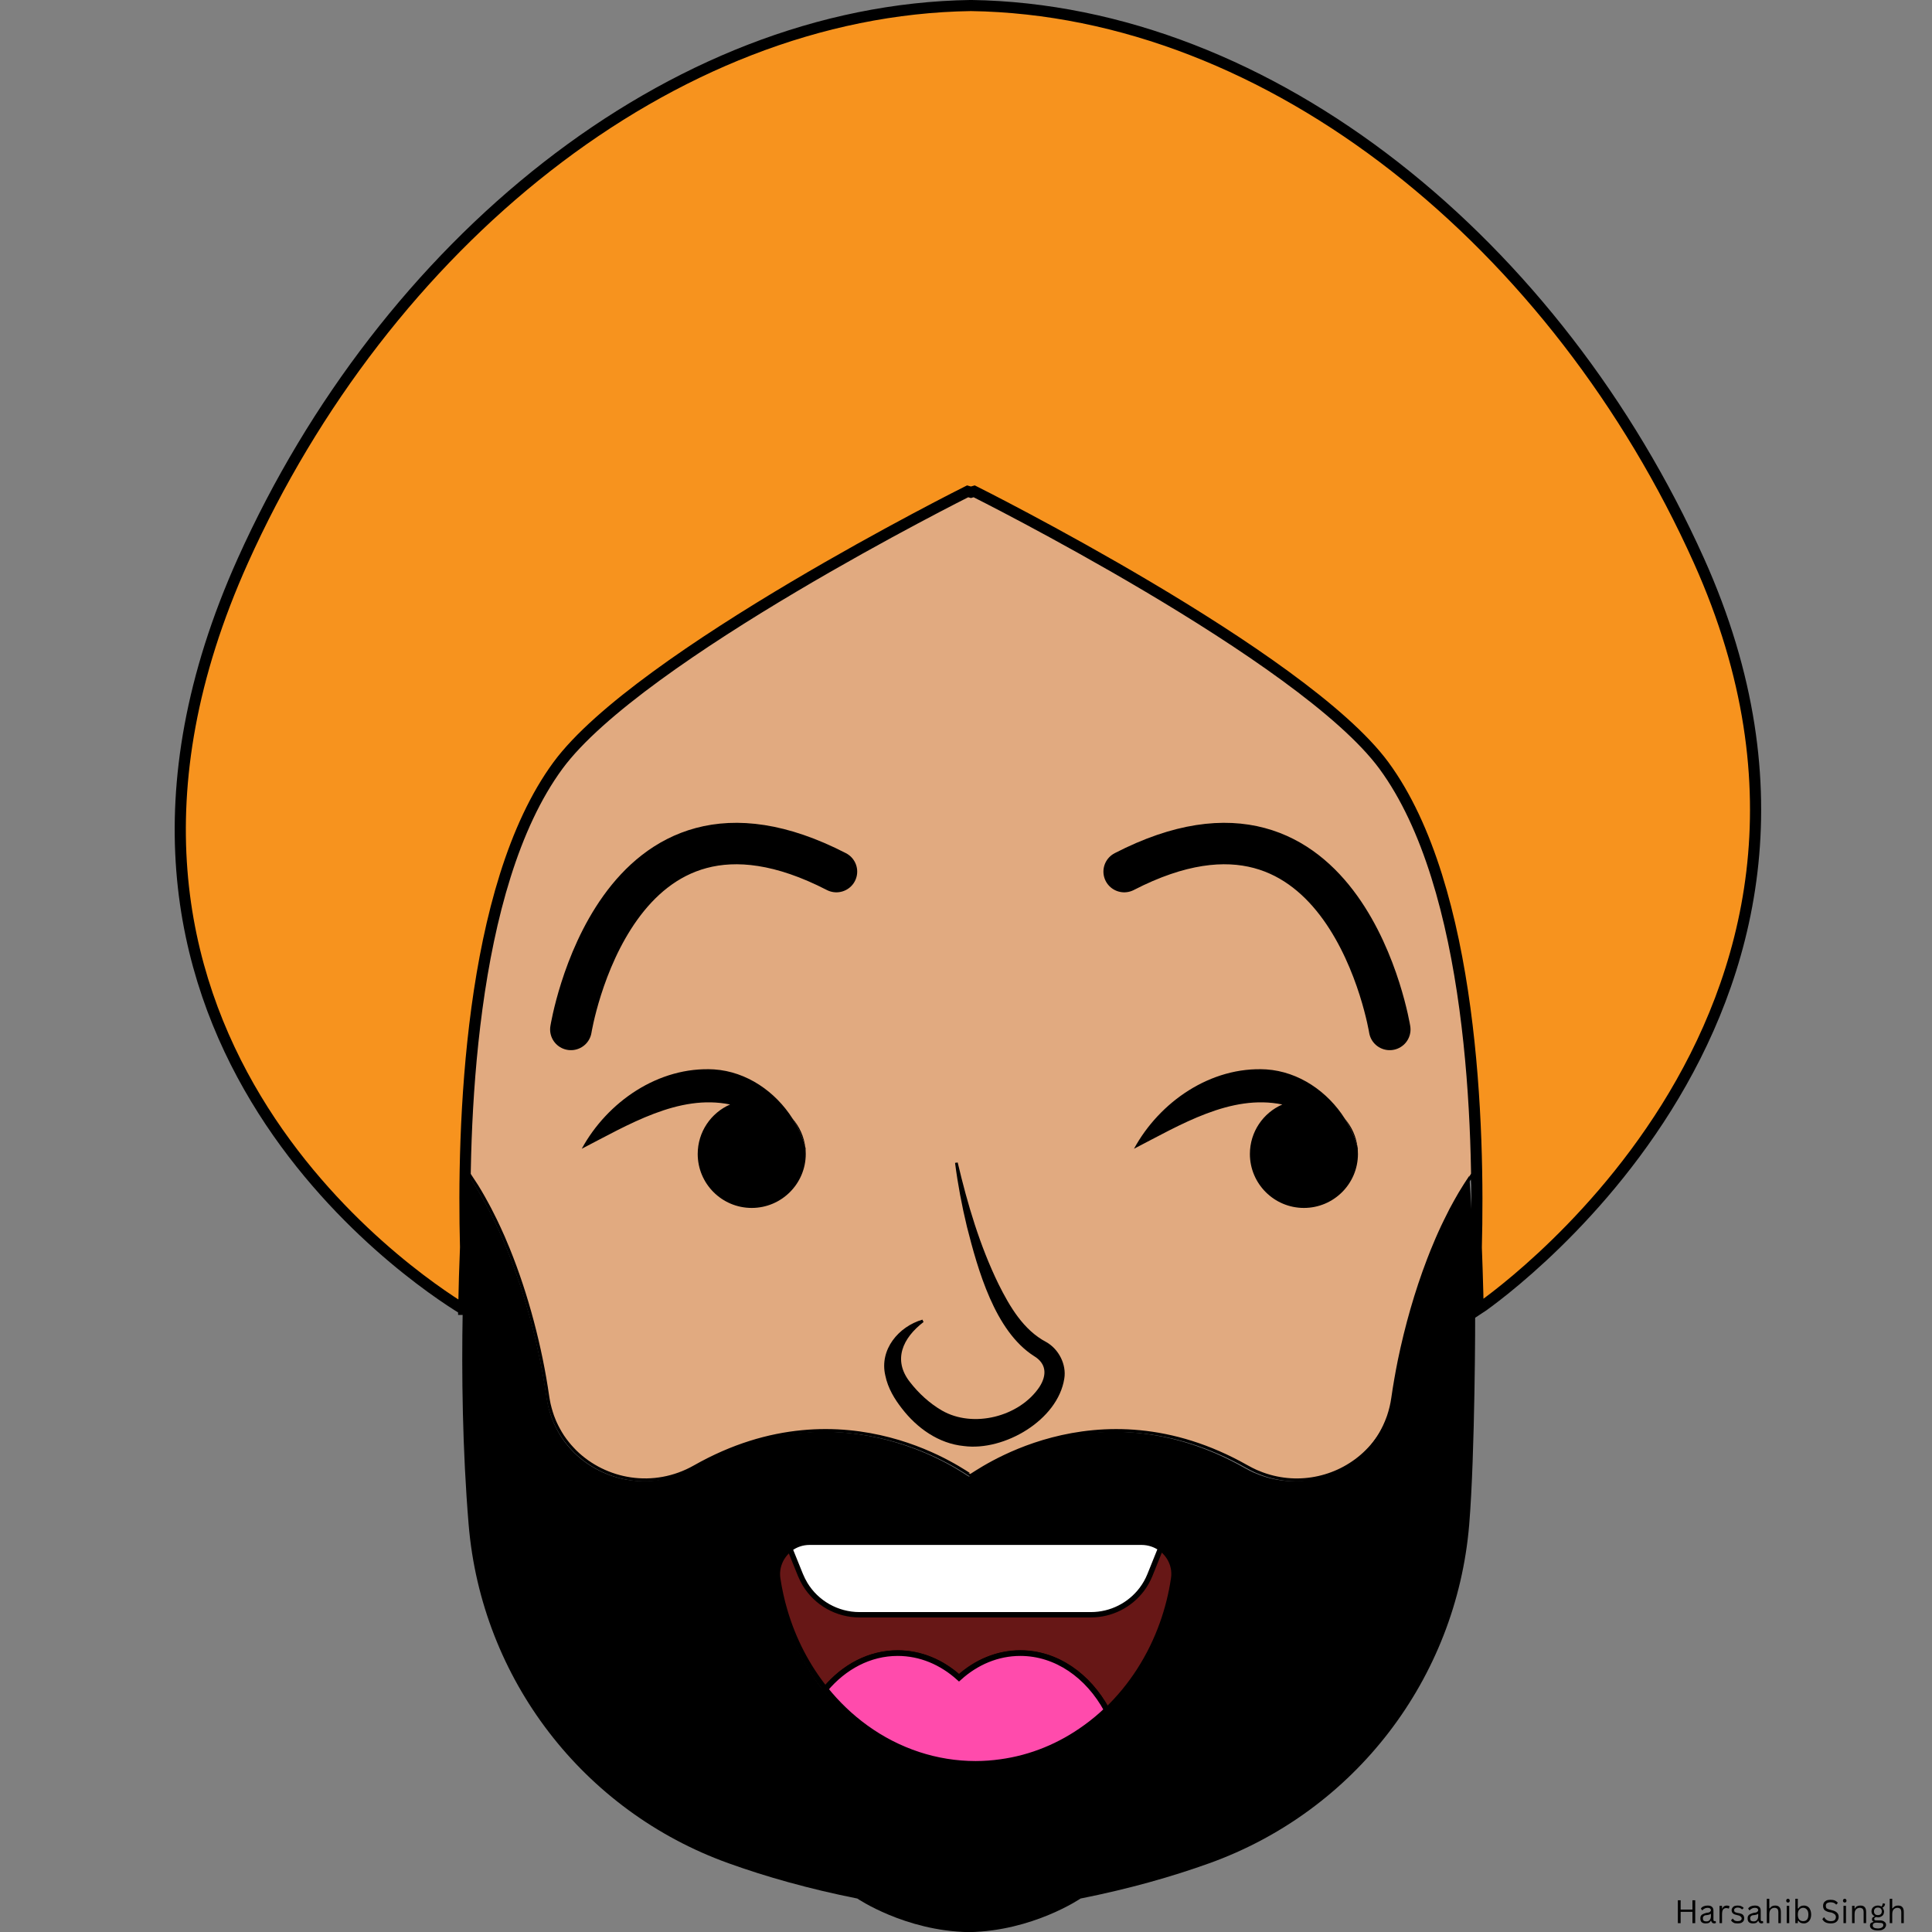 <svg xmlns="http://www.w3.org/2000/svg" xmlns:xlink="http://www.w3.org/1999/xlink" width="160" zoomAndPan="magnify" viewBox="0 0 120 120" height="160" preserveAspectRatio="xMidYMid meet" version="1.0"><rect x="0" y="0" width="120" height="120" fill="#808080" stroke="none"/><defs><g/><clipPath id="bf7341e273"><path d="M 1.574 0 L 118.574 0 L 118.574 92 L 1.574 92 Z M 1.574 0 " clip-rule="nonzero"/></clipPath></defs><path stroke-linecap="round" transform="matrix(0.244, 0, 0, 0.243, -0.88, -0.632)" fill-opacity="1" fill="#e1aa80" fill-rule="nonzero" stroke-linejoin="round" d="M 121.638 337.283 L 121.638 337.572 C 121.638 337.556 121.638 337.54 121.638 337.524 C 121.606 337.428 121.606 337.347 121.574 337.251 C 121.606 337.267 121.622 337.267 121.638 337.283 Z M 121.638 337.283 " stroke="#000000" stroke-width="0.763" stroke-opacity="1" stroke-miterlimit="10"/><path stroke-linecap="round" transform="matrix(0.244, 0, 0, 0.243, -0.88, -0.632)" fill-opacity="1" fill="#e1aa80" fill-rule="nonzero" stroke-linejoin="round" d="M 379.389 321.447 C 379.373 320.804 379.341 320.178 379.309 319.584 C 379.293 318.973 379.261 318.363 379.229 317.801 C 379.213 317.416 379.197 317.03 379.181 316.661 C 379.164 316.275 379.132 315.922 379.132 315.552 C 379.1 315.022 379.084 314.492 379.052 313.995 C 379.036 313.738 379.02 313.497 379.004 313.24 C 378.988 312.742 378.956 312.26 378.924 311.794 C 378.908 311.328 378.876 310.895 378.844 310.461 C 378.828 310.252 378.828 310.027 378.812 309.835 C 378.78 309.305 378.747 308.823 378.715 308.357 C 378.699 308.036 378.683 307.747 378.667 307.458 C 378.635 307.024 378.603 306.622 378.587 306.253 C 378.587 306.092 378.571 305.948 378.555 305.787 C 378.523 305.321 378.507 304.904 378.475 304.551 C 378.459 304.374 378.443 304.213 378.427 304.053 C 378.411 303.908 378.411 303.764 378.395 303.651 C 378.378 303.49 378.378 303.362 378.362 303.25 C 378.362 303.201 378.362 303.137 378.362 303.105 C 378.346 303.073 378.346 303.057 378.346 303.025 C 378.346 303.009 378.33 302.977 378.346 302.977 C 378.346 302.944 378.346 302.912 378.346 302.912 C 378.346 302.912 378.346 302.928 378.33 302.928 C 377.416 304.277 376.518 305.707 375.636 307.168 C 374.85 308.518 374.08 309.899 373.326 311.312 C 372.829 312.276 372.347 313.24 371.866 314.235 C 371.626 314.733 371.385 315.231 371.144 315.729 C 370.679 316.741 370.214 317.753 369.765 318.797 C 369.332 319.825 368.883 320.885 368.45 321.945 C 368.161 322.684 367.872 323.422 367.583 324.161 C 364.456 332.336 361.937 341.186 360.125 349.988 C 359.804 351.594 359.499 353.184 359.226 354.774 C 358.954 356.364 358.697 357.954 358.473 359.528 C 358.248 361.15 357.863 362.692 357.366 364.186 C 357.286 364.395 357.205 364.603 357.125 364.812 C 357.045 365.053 356.949 365.278 356.852 365.519 C 356.548 366.258 356.227 366.964 355.858 367.655 C 355.537 368.281 355.168 368.876 354.799 369.47 C 354.543 369.887 354.254 370.273 353.965 370.674 C 353.211 371.718 352.361 372.698 351.447 373.598 C 344.742 380.247 334.428 382.817 324.932 379.299 C 324.403 379.107 323.906 378.898 323.376 378.673 C 322.606 378.32 321.836 377.934 321.067 377.5 C 282.313 355.416 251.083 379.878 250.746 379.685 C 250.425 379.861 219.179 355.416 180.425 377.5 C 169.999 383.443 157.696 381.146 150.045 373.598 C 149.82 373.373 149.596 373.148 149.387 372.907 C 148.938 372.441 148.521 371.943 148.12 371.445 C 147.671 370.883 147.238 370.305 146.837 369.695 C 146.436 369.084 146.067 368.442 145.714 367.783 C 145.474 367.35 145.265 366.916 145.056 366.466 C 144.912 366.161 144.768 365.856 144.655 365.535 C 144.383 364.925 144.174 364.282 143.966 363.624 C 143.853 363.302 143.757 362.965 143.677 362.644 C 143.469 361.889 143.292 361.134 143.164 360.331 C 143.116 360.074 143.084 359.817 143.035 359.544 C 142.137 353.232 140.806 346.743 139.122 340.383 C 137.437 334.007 135.384 327.743 133.01 321.864 C 132.593 320.853 132.176 319.825 131.743 318.829 C 131.085 317.335 130.412 315.858 129.722 314.428 C 129.497 313.946 129.257 313.464 129.016 313.015 C 128.551 312.067 128.07 311.136 127.573 310.236 C 127.3 309.722 127.027 309.224 126.738 308.71 C 126.177 307.699 125.584 306.703 125.006 305.755 C 124.397 304.808 123.803 303.876 123.194 302.977 C 123.194 302.993 123.178 303.041 123.178 303.105 C 123.178 303.137 123.178 303.153 123.162 303.185 C 123.145 303.346 123.129 303.587 123.113 303.892 C 123.097 304.069 123.081 304.277 123.065 304.518 C 123.065 304.551 123.065 304.583 123.049 304.615 C 123.033 304.775 123.033 304.936 123.017 305.113 C 123.001 305.305 122.985 305.482 122.969 305.691 C 122.953 305.868 122.953 306.044 122.937 306.237 C 122.921 306.398 122.905 306.574 122.889 306.767 C 122.873 307.024 122.857 307.297 122.841 307.586 C 122.825 307.827 122.809 308.068 122.793 308.325 C 122.76 308.823 122.712 309.369 122.696 309.947 C 122.664 310.429 122.632 310.943 122.6 311.473 C 122.584 311.682 122.584 311.874 122.568 312.067 C 122.536 312.677 122.504 313.288 122.456 313.946 C 122.408 315.055 122.343 316.243 122.279 317.512 C 122.231 318.443 122.183 319.439 122.135 320.467 C 122.135 320.804 122.119 321.158 122.103 321.495 L 122.103 321.383 C 121.317 291.573 122.76 229.48 145.65 198.274 C 166.278 170.166 249.896 128.247 249.896 128.247 C 249.896 128.247 250.185 128.327 250.746 128.488 C 251.291 128.311 251.58 128.247 251.58 128.247 C 251.58 128.247 335.214 170.166 355.826 198.274 C 378.763 229.464 380.175 291.686 379.389 321.447 Z M 379.389 321.447 " stroke="#000000" stroke-width="0.763" stroke-opacity="1" stroke-miterlimit="10"/><path fill="#000000" d="M 29.117 73.039 C 29.117 73.039 29.113 73.051 29.113 73.074 C 29.117 73.059 29.117 73.047 29.117 73.039 Z M 29.109 73.094 C 29.105 73.133 29.102 73.188 29.098 73.266 C 29.102 73.188 29.109 73.133 29.109 73.094 Z M 28.859 77.516 C 28.855 77.527 28.855 77.535 28.855 77.543 C 28.809 78.668 28.77 79.969 28.742 81.395 L 28.742 81.453 C 28.742 81.457 28.746 81.461 28.746 81.465 L 28.746 81.395 C 28.773 79.969 28.812 78.668 28.859 77.543 C 28.863 77.457 28.867 77.375 28.871 77.293 C 28.863 77.367 28.863 77.441 28.859 77.516 Z M 66.941 107.398 L 53.66 107.398 C 54.664 108.129 55.77 108.699 56.945 109.086 C 58.066 109.453 59.25 109.652 60.48 109.652 C 61.004 109.652 61.52 109.617 62.023 109.543 C 63.949 109.277 65.742 108.531 67.293 107.402 C 67.176 107.398 67.059 107.398 66.941 107.398 Z M 71.949 96.254 C 71.621 96.02 71.215 95.879 70.781 95.879 L 50.184 95.879 C 49.723 95.879 49.305 96.031 48.969 96.289 C 48.418 96.711 48.102 97.402 48.207 98.137 C 48.309 98.812 48.453 99.473 48.641 100.113 C 48.957 99.516 49.391 98.969 49.91 98.484 C 51.418 97.066 53.676 96.176 55.961 96.176 L 64.414 96.176 C 66.867 96.176 69.285 97.207 70.781 98.805 C 71.371 99.426 71.816 100.141 72.07 100.906 C 72.383 100.023 72.617 99.098 72.758 98.137 C 72.871 97.379 72.527 96.668 71.949 96.254 Z M 86.824 84.484 C 87.262 82.348 87.879 80.191 88.637 78.203 C 87.875 80.195 87.262 82.348 86.824 84.484 Z M 86.824 84.484 C 86.742 84.875 86.672 85.262 86.605 85.648 C 86.672 85.262 86.742 84.875 86.824 84.484 Z M 86.148 87.934 C 86.27 87.574 86.363 87.199 86.418 86.805 C 86.477 86.422 86.535 86.035 86.602 85.648 C 86.535 86.035 86.473 86.422 86.418 86.805 C 86.363 87.199 86.27 87.574 86.148 87.934 Z M 86.148 87.934 " fill-opacity="1" fill-rule="nonzero"/><path fill="#000000" d="M 91.625 81.398 C 91.621 81.039 91.613 80.691 91.605 80.352 C 91.594 79.844 91.578 79.352 91.562 78.883 C 91.547 78.414 91.527 77.969 91.512 77.547 C 91.504 77.391 91.5 77.238 91.492 77.094 C 91.484 76.945 91.477 76.797 91.473 76.66 C 91.469 76.566 91.465 76.473 91.461 76.383 C 91.457 76.289 91.449 76.203 91.449 76.113 C 91.441 75.984 91.438 75.855 91.43 75.734 C 91.426 75.672 91.422 75.613 91.418 75.551 C 91.414 75.43 91.406 75.312 91.398 75.199 C 91.395 75.086 91.387 74.98 91.379 74.875 C 91.375 74.824 91.375 74.77 91.371 74.723 C 91.363 74.594 91.355 74.477 91.348 74.363 C 91.344 74.285 91.34 74.215 91.336 74.145 C 91.328 74.039 91.32 73.941 91.316 73.852 C 91.316 73.812 91.312 73.777 91.309 73.738 C 91.301 73.625 91.293 73.523 91.289 73.438 C 91.281 73.395 91.281 73.355 91.277 73.316 C 91.273 73.281 91.273 73.246 91.27 73.219 C 91.266 73.18 91.266 73.148 91.262 73.121 C 91.262 73.109 91.262 73.094 91.262 73.086 C 91.258 73.078 91.258 73.074 91.258 73.066 C 91.258 73.062 91.254 73.055 91.258 73.055 C 91.254 73.047 91.254 73.047 91.254 73.043 C 91.031 73.371 90.812 73.719 90.598 74.074 C 90.406 74.402 90.219 74.738 90.035 75.082 C 89.914 75.316 89.797 75.551 89.68 75.793 C 89.621 75.914 89.562 76.035 89.504 76.156 C 89.391 76.402 89.277 76.648 89.168 76.902 C 89.062 77.152 88.953 77.41 88.848 77.668 C 88.777 77.848 88.707 78.027 88.637 78.207 C 87.875 80.195 87.262 82.348 86.82 84.488 C 86.742 84.879 86.668 85.266 86.602 85.652 C 86.535 86.039 86.473 86.426 86.418 86.809 C 86.363 87.203 86.27 87.578 86.148 87.941 C 86.129 87.992 86.109 88.043 86.09 88.094 C 86.07 88.152 86.047 88.207 86.023 88.266 C 85.949 88.445 85.871 88.617 85.781 88.785 C 85.703 88.938 85.617 89.082 85.523 89.227 C 85.461 89.328 85.391 89.422 85.32 89.52 C 85.137 89.773 84.93 90.012 84.707 90.23 C 83.074 91.848 80.559 92.473 78.25 91.617 C 78.121 91.57 78 91.52 77.871 91.465 C 77.684 91.379 77.496 91.285 77.309 91.18 C 67.871 85.809 60.266 91.758 60.184 91.711 C 60.105 91.754 52.496 85.809 43.059 91.18 C 40.52 92.625 37.523 92.066 35.66 90.23 C 35.605 90.176 35.551 90.121 35.5 90.062 C 35.391 89.949 35.289 89.828 35.191 89.707 C 35.082 89.57 34.977 89.43 34.879 89.281 C 34.781 89.133 34.691 88.977 34.605 88.816 C 34.547 88.711 34.496 88.605 34.445 88.496 C 34.41 88.422 34.375 88.348 34.348 88.27 C 34.281 88.121 34.227 87.965 34.18 87.805 C 34.152 87.727 34.129 87.645 34.109 87.566 C 34.059 87.383 34.016 87.199 33.984 87.004 C 33.973 86.941 33.961 86.879 33.953 86.812 C 33.73 85.277 33.41 83.699 33 82.152 C 32.59 80.602 32.09 79.078 31.512 77.648 C 31.41 77.402 31.309 77.152 31.203 76.91 C 31.043 76.547 30.879 76.188 30.711 75.84 C 30.656 75.723 30.598 75.605 30.539 75.496 C 30.426 75.266 30.309 75.039 30.188 74.82 C 30.121 74.695 30.055 74.574 29.984 74.449 C 29.848 74.203 29.703 73.961 29.562 73.73 C 29.414 73.5 29.27 73.273 29.121 73.055 C 29.121 73.059 29.117 73.07 29.117 73.086 C 29.117 73.094 29.117 73.098 29.113 73.105 C 29.109 73.145 29.105 73.203 29.102 73.277 C 29.098 73.32 29.094 73.371 29.09 73.43 C 29.09 73.438 29.09 73.445 29.086 73.453 C 29.082 73.492 29.082 73.531 29.078 73.574 C 29.074 73.621 29.07 73.664 29.066 73.715 C 29.062 73.758 29.062 73.801 29.059 73.848 C 29.055 73.887 29.051 73.93 29.047 73.977 C 29.043 74.039 29.039 74.105 29.035 74.176 C 29.031 74.234 29.027 74.293 29.023 74.355 C 29.016 74.477 29.004 74.609 29 74.75 C 28.992 74.867 28.984 74.992 28.977 75.121 C 28.973 75.172 28.973 75.219 28.969 75.266 C 28.961 75.414 28.953 75.562 28.941 75.723 C 28.93 75.992 28.914 76.281 28.898 76.59 C 28.887 76.816 28.875 77.059 28.863 77.309 C 28.863 77.391 28.859 77.477 28.855 77.559 C 28.805 78.684 28.766 79.988 28.742 81.41 L 28.742 81.48 C 28.742 81.477 28.738 81.473 28.738 81.469 L 28.738 81.48 C 28.668 85.309 28.719 90.023 29.109 94.707 C 29.91 104.266 36.211 112.488 45.25 115.73 C 47.574 116.566 50.234 117.32 53.25 117.922 C 53.25 117.922 56.207 119.938 60.184 120.008 C 64.156 119.938 67.113 117.922 67.113 117.922 C 70.129 117.32 72.789 116.566 75.113 115.73 C 84.152 112.484 90.453 104.266 91.254 94.707 C 91.621 90.285 91.633 81.645 91.625 81.398 Z M 72.754 98.137 C 72.613 99.098 72.379 100.023 72.066 100.906 C 71.324 103.004 70.129 104.852 68.617 106.301 C 68.199 106.699 67.754 107.07 67.293 107.402 C 65.742 108.531 63.953 109.281 62.023 109.543 C 61.52 109.613 61.004 109.652 60.48 109.652 C 59.25 109.652 58.066 109.453 56.945 109.086 C 55.77 108.699 54.664 108.129 53.66 107.398 C 52.734 106.727 51.895 105.922 51.164 105.008 C 50.043 103.602 49.172 101.941 48.641 100.113 C 48.453 99.477 48.309 98.816 48.207 98.141 C 48.102 97.402 48.418 96.711 48.969 96.293 C 49.305 96.035 49.723 95.879 50.184 95.879 L 70.781 95.879 C 71.215 95.879 71.621 96.023 71.949 96.254 C 72.527 96.668 72.871 97.379 72.754 98.137 Z M 72.754 98.137 " fill-opacity="1" fill-rule="nonzero"/><path fill="#e1aa80" d="M 72.066 100.906 C 71.324 103.004 70.129 104.852 68.617 106.301 C 68.199 106.699 67.754 107.07 67.293 107.402 C 67.18 107.398 67.059 107.398 66.941 107.398 L 53.66 107.398 C 52.734 106.727 51.895 105.922 51.164 105.008 C 50.043 103.602 49.172 101.941 48.641 100.113 C 48.957 99.52 49.391 98.973 49.91 98.484 C 51.418 97.07 53.676 96.18 55.961 96.18 L 64.414 96.18 C 66.867 96.18 69.285 97.207 70.781 98.809 C 71.367 99.426 71.812 100.141 72.066 100.906 Z M 72.066 100.906 " fill-opacity="1" fill-rule="nonzero"/><path fill="#f7931e" d="M 91.629 81.398 C 91.621 81.039 91.613 80.691 91.605 80.352 C 91.594 79.844 91.578 79.352 91.562 78.883 C 91.547 78.414 91.527 77.969 91.516 77.547 C 91.703 70.309 91.359 55.176 85.781 47.578 C 80.754 40.742 60.391 30.543 60.391 30.543 C 60.391 30.543 60.32 30.562 60.188 30.602 C 60.055 30.562 59.984 30.543 59.984 30.543 C 59.984 30.543 39.617 40.742 34.594 47.578 C 29.02 55.168 28.668 70.27 28.859 77.52 L 28.859 77.547 C 28.812 78.672 28.773 79.977 28.746 81.398 L 28.742 81.398 L 28.742 81.395 C 28.738 81.395 28.734 81.395 28.73 81.391 C 25.68 79.523 2.039 63.883 15.055 34.852 C 23.832 15.273 41.508 0.621 60.188 0.344 C 78.867 0.625 96.543 15.273 105.316 34.852 C 118.156 63.488 91.672 81.371 91.629 81.398 Z M 91.629 81.398 " fill-opacity="1" fill-rule="nonzero"/><g clip-path="url(#bf7341e273)"><path stroke-linecap="butt" transform="matrix(0.244, 0, 0, 0.243, -0.88, -0.632)" fill="none" stroke-linejoin="miter" d="M 379.87 337.283 C 379.838 335.806 379.806 334.376 379.774 332.979 C 379.726 330.891 379.662 328.867 379.598 326.94 C 379.533 325.012 379.453 323.182 379.405 321.447 C 380.175 291.686 378.763 229.464 355.858 198.225 C 335.214 170.118 251.596 128.183 251.596 128.183 C 251.596 128.183 251.307 128.263 250.762 128.423 C 250.217 128.263 249.928 128.183 249.928 128.183 C 249.928 128.183 166.294 170.118 145.666 198.225 C 122.777 229.432 121.333 291.525 122.119 321.334 L 122.119 321.447 C 121.926 326.073 121.766 331.437 121.654 337.283 L 121.638 337.283 L 121.638 337.267 C 121.622 337.267 121.606 337.267 121.59 337.251 C 109.062 329.574 11.986 265.265 65.433 145.898 C 101.475 65.399 174.057 5.154 250.762 4.013 C 327.467 5.17 400.049 65.399 436.075 145.898 C 488.8 263.643 380.047 337.171 379.87 337.283 Z M 379.87 337.283 " stroke="#000000" stroke-width="2.839" stroke-opacity="1" stroke-miterlimit="10"/></g><path fill="#000000" d="M 59.484 72.203 C 60.09 74.781 60.859 77.379 62.02 79.758 C 62.719 81.16 63.57 82.613 64.98 83.355 C 65.762 83.793 66.25 84.75 66.105 85.629 C 65.699 88.215 62.363 90.148 59.867 89.816 C 58.301 89.664 56.957 88.703 56.016 87.48 C 55.566 86.902 55.152 86.234 54.988 85.434 C 54.609 83.816 55.824 82.391 57.293 81.965 C 57.293 81.965 57.363 82.113 57.363 82.113 C 56.062 83.109 55.438 84.477 56.523 85.848 C 57.062 86.543 57.742 87.168 58.504 87.609 C 60.441 88.727 63.32 88 64.562 86.145 C 65.039 85.402 64.996 84.691 64.223 84.227 C 61.785 82.672 60.734 78.848 60.059 76.199 C 59.742 74.887 59.492 73.562 59.32 72.227 Z M 59.484 72.203 " fill-opacity="1" fill-rule="nonzero"/><path stroke-linecap="butt" transform="matrix(0.244, 0, 0, 0.243, -0.88, -0.632)" fill-opacity="1" fill="#671716" fill-rule="nonzero" stroke-linejoin="miter" d="M 302.364 406.105 C 301.786 410.057 300.824 413.863 299.54 417.493 C 296.493 426.118 291.585 433.715 285.377 439.673 C 280.613 430.904 272.545 425.138 263.354 425.138 C 257.531 425.138 252.125 427.467 247.746 431.434 C 243.367 427.467 237.978 425.138 232.123 425.138 C 224.985 425.138 218.473 428.639 213.725 434.357 C 209.105 428.575 205.544 421.749 203.363 414.232 C 202.593 411.614 202 408.9 201.582 406.122 C 201.133 403.086 202.449 400.243 204.694 398.525 C 206.074 397.465 207.806 396.822 209.683 396.822 L 294.263 396.822 C 296.06 396.822 297.728 397.416 299.075 398.364 C 301.433 400.066 302.845 402.99 302.364 406.105 Z M 302.364 406.105 " stroke="#000000" stroke-width="1.373" stroke-opacity="1" stroke-miterlimit="10"/><path stroke-linecap="butt" transform="matrix(0.244, 0, 0, 0.243, -0.88, -0.632)" fill-opacity="1" fill="#ffffff" fill-rule="nonzero" stroke-linejoin="miter" d="M 299.059 398.364 L 296.316 405.206 C 295.787 406.523 295.097 407.744 294.263 408.852 C 291.248 412.867 286.484 415.341 281.287 415.341 L 222.403 415.341 C 216.676 415.341 211.447 412.337 208.544 407.535 C 208.111 406.796 207.71 406.009 207.373 405.19 L 204.678 398.492 C 206.058 397.448 207.774 396.806 209.667 396.806 L 294.247 396.806 C 296.044 396.822 297.712 397.4 299.059 398.364 Z M 299.059 398.364 " stroke="#000000" stroke-width="1.373" stroke-opacity="1" stroke-miterlimit="10"/><path stroke-linecap="butt" transform="matrix(0.244, 0, 0, 0.243, -0.88, -0.632)" fill-opacity="1" fill="#ff4bac" fill-rule="nonzero" stroke-linejoin="miter" d="M 285.361 439.673 C 283.645 441.312 281.832 442.837 279.923 444.203 C 273.555 448.844 266.209 451.928 258.285 453.004 C 256.216 453.293 254.114 453.454 251.965 453.454 C 246.912 453.454 242.036 452.635 237.433 451.125 C 232.604 449.535 228.065 447.19 223.943 444.187 C 220.141 441.424 216.692 438.115 213.693 434.357 C 218.457 428.655 224.953 425.138 232.107 425.138 C 237.946 425.138 243.351 427.467 247.73 431.434 C 252.093 427.467 257.499 425.138 263.338 425.138 C 272.529 425.138 280.613 430.904 285.361 439.673 Z M 285.361 439.673 " stroke="#000000" stroke-width="1.449" stroke-opacity="1" stroke-miterlimit="10"/><path stroke-linecap="round" transform="matrix(0.244, 0, 0, 0.243, -0.88, -0.632)" fill="none" stroke-linejoin="round" d="M 148.938 265.731 C 148.938 265.731 160.022 196.153 216.516 225.385 " stroke="#000000" stroke-width="10.595" stroke-opacity="1" stroke-miterlimit="10"/><path fill="#000000" d="M 50.047 71.355 C 50.039 71.352 50.035 71.348 50.031 71.344 C 50.027 71.316 50.023 71.293 50.02 71.27 C 50.031 71.297 50.039 71.328 50.047 71.355 Z M 50.047 71.355 " fill-opacity="1" fill-rule="nonzero"/><path fill="#000000" d="M 50.047 71.676 C 50.047 73.523 48.543 75.027 46.691 75.027 C 44.836 75.027 43.336 73.523 43.336 71.676 C 43.336 70.301 44.164 69.117 45.348 68.602 C 42.156 67.941 39.023 69.863 36.133 71.352 C 37.715 68.449 40.898 66.223 44.352 66.422 C 46.387 66.559 48.168 67.809 49.227 69.477 C 49.582 70.031 49.855 70.637 50.023 71.266 C 50.027 71.289 50.031 71.312 50.035 71.34 C 50.039 71.449 50.047 71.562 50.047 71.676 Z M 50.047 71.676 " fill-opacity="1" fill-rule="nonzero"/><path fill="#000000" d="M 50.02 71.27 C 49.848 70.641 49.578 70.035 49.223 69.477 C 49.652 69.969 49.938 70.586 50.02 71.27 Z M 50.02 71.27 " fill-opacity="1" fill-rule="nonzero"/><path stroke-linecap="round" transform="matrix(0.244, 0, 0, 0.243, -0.88, -0.632)" fill="none" stroke-linejoin="round" d="M 357.366 265.731 C 357.366 265.731 346.266 196.153 289.788 225.385 " stroke="#000000" stroke-width="10.595" stroke-opacity="1" stroke-miterlimit="10"/><path fill="#000000" d="M 84.344 71.355 C 84.336 71.352 84.336 71.348 84.328 71.344 C 84.324 71.316 84.32 71.293 84.316 71.27 C 84.332 71.297 84.34 71.328 84.344 71.355 Z M 84.344 71.355 " fill-opacity="1" fill-rule="nonzero"/><path fill="#000000" d="M 84.344 71.676 C 84.344 73.523 82.844 75.027 80.988 75.027 C 79.137 75.027 77.633 73.523 77.633 71.676 C 77.633 70.301 78.461 69.117 79.648 68.602 C 76.453 67.941 73.32 69.863 70.434 71.352 C 72.012 68.449 75.199 66.223 78.648 66.422 C 80.684 66.559 82.469 67.809 83.527 69.477 C 83.879 70.031 84.152 70.637 84.324 71.266 C 84.324 71.289 84.332 71.312 84.332 71.34 C 84.34 71.449 84.344 71.562 84.344 71.676 Z M 84.344 71.676 " fill-opacity="1" fill-rule="nonzero"/><path fill="#000000" d="M 84.32 71.27 C 84.148 70.641 83.879 70.035 83.523 69.477 C 83.949 69.969 84.238 70.586 84.32 71.27 Z M 84.32 71.27 " fill-opacity="1" fill-rule="nonzero"/><g fill="#000000" fill-opacity="1"><g transform="translate(103.996, 119.451)"><g><path d="M 1.125 -0.844 L 1.125 -1.422 L 1.297 -1.422 L 1.297 0 L 1.125 0 L 1.125 -0.703 L 0.391 -0.703 L 0.391 0 L 0.219 0 L 0.219 -1.422 L 0.391 -1.422 L 0.391 -0.844 Z M 1.125 -0.844 "/></g></g><g transform="translate(105.503, 119.451)"><g><path d="M 0.438 0.016 C 0.332 0.016 0.25 -0.008 0.188 -0.062 C 0.133 -0.113 0.109 -0.191 0.109 -0.297 C 0.109 -0.359 0.117 -0.41 0.141 -0.453 C 0.172 -0.504 0.211 -0.539 0.266 -0.562 C 0.328 -0.594 0.398 -0.617 0.484 -0.641 C 0.566 -0.648 0.625 -0.66 0.656 -0.672 C 0.695 -0.691 0.723 -0.711 0.734 -0.734 C 0.754 -0.754 0.766 -0.781 0.766 -0.812 C 0.766 -0.852 0.75 -0.883 0.719 -0.906 C 0.688 -0.938 0.633 -0.953 0.562 -0.953 C 0.488 -0.953 0.426 -0.938 0.375 -0.906 C 0.32 -0.883 0.273 -0.848 0.234 -0.797 L 0.219 -0.797 L 0.141 -0.906 C 0.18 -0.969 0.238 -1.016 0.312 -1.047 C 0.383 -1.078 0.469 -1.094 0.562 -1.094 C 0.688 -1.094 0.773 -1.066 0.828 -1.016 C 0.891 -0.961 0.922 -0.883 0.922 -0.781 L 0.922 -0.219 C 0.922 -0.156 0.945 -0.125 1 -0.125 C 1.02 -0.125 1.035 -0.125 1.047 -0.125 L 1.062 -0.125 L 1.078 -0.016 C 1.066 -0.004 1.051 0 1.031 0 C 1.02 0.008 1.004 0.016 0.984 0.016 C 0.922 0.016 0.875 0 0.844 -0.031 C 0.812 -0.062 0.789 -0.098 0.781 -0.141 L 0.766 -0.156 C 0.734 -0.094 0.691 -0.047 0.641 -0.016 C 0.586 0.004 0.52 0.016 0.438 0.016 Z M 0.484 -0.109 C 0.535 -0.109 0.582 -0.117 0.625 -0.141 C 0.676 -0.172 0.711 -0.211 0.734 -0.266 C 0.754 -0.316 0.766 -0.375 0.766 -0.438 L 0.766 -0.578 L 0.75 -0.578 C 0.727 -0.555 0.695 -0.539 0.656 -0.531 C 0.625 -0.52 0.578 -0.508 0.516 -0.5 C 0.453 -0.5 0.398 -0.488 0.359 -0.469 C 0.328 -0.445 0.301 -0.422 0.281 -0.391 C 0.27 -0.367 0.266 -0.336 0.266 -0.297 C 0.266 -0.234 0.281 -0.188 0.312 -0.156 C 0.352 -0.125 0.41 -0.109 0.484 -0.109 Z M 0.484 -0.109 "/></g></g><g transform="translate(106.615, 119.451)"><g><path d="M 0.188 0 L 0.188 -1.078 L 0.344 -1.078 L 0.344 -0.906 L 0.359 -0.906 C 0.41 -1.031 0.504 -1.094 0.641 -1.094 C 0.711 -1.094 0.77 -1.078 0.812 -1.047 L 0.766 -0.906 L 0.75 -0.906 C 0.707 -0.926 0.66 -0.938 0.609 -0.938 C 0.523 -0.938 0.457 -0.906 0.406 -0.844 C 0.363 -0.781 0.344 -0.676 0.344 -0.531 L 0.344 0 Z M 0.188 0 "/></g></g><g transform="translate(107.445, 119.451)"><g><path d="M 0.484 0.016 C 0.422 0.016 0.359 0.008 0.297 0 C 0.242 -0.02 0.195 -0.047 0.156 -0.078 C 0.113 -0.109 0.086 -0.145 0.078 -0.188 L 0.172 -0.281 L 0.188 -0.281 C 0.219 -0.227 0.258 -0.188 0.312 -0.156 C 0.363 -0.133 0.422 -0.125 0.484 -0.125 C 0.566 -0.125 0.629 -0.141 0.672 -0.172 C 0.711 -0.203 0.734 -0.242 0.734 -0.297 C 0.734 -0.336 0.719 -0.367 0.688 -0.391 C 0.664 -0.422 0.629 -0.445 0.578 -0.469 L 0.391 -0.516 C 0.297 -0.535 0.223 -0.57 0.172 -0.625 C 0.129 -0.676 0.109 -0.738 0.109 -0.812 C 0.109 -0.863 0.125 -0.91 0.156 -0.953 C 0.188 -1.004 0.227 -1.039 0.281 -1.062 C 0.344 -1.082 0.41 -1.094 0.484 -1.094 C 0.586 -1.094 0.664 -1.078 0.719 -1.047 C 0.781 -1.023 0.828 -0.988 0.859 -0.938 L 0.766 -0.859 L 0.75 -0.859 C 0.719 -0.891 0.68 -0.914 0.641 -0.938 C 0.598 -0.957 0.547 -0.969 0.484 -0.969 C 0.422 -0.969 0.367 -0.953 0.328 -0.922 C 0.285 -0.898 0.266 -0.863 0.266 -0.812 C 0.266 -0.77 0.273 -0.734 0.297 -0.703 C 0.328 -0.68 0.379 -0.66 0.453 -0.641 L 0.625 -0.609 C 0.719 -0.586 0.785 -0.551 0.828 -0.5 C 0.867 -0.445 0.891 -0.379 0.891 -0.297 C 0.891 -0.234 0.875 -0.176 0.844 -0.125 C 0.812 -0.082 0.766 -0.047 0.703 -0.016 C 0.648 0.004 0.578 0.016 0.484 0.016 Z M 0.484 0.016 "/></g></g><g transform="translate(108.439, 119.451)"><g><path d="M 0.438 0.016 C 0.332 0.016 0.25 -0.008 0.188 -0.062 C 0.133 -0.113 0.109 -0.191 0.109 -0.297 C 0.109 -0.359 0.117 -0.41 0.141 -0.453 C 0.172 -0.504 0.211 -0.539 0.266 -0.562 C 0.328 -0.594 0.398 -0.617 0.484 -0.641 C 0.566 -0.648 0.625 -0.66 0.656 -0.672 C 0.695 -0.691 0.723 -0.711 0.734 -0.734 C 0.754 -0.754 0.766 -0.781 0.766 -0.812 C 0.766 -0.852 0.75 -0.883 0.719 -0.906 C 0.688 -0.938 0.633 -0.953 0.562 -0.953 C 0.488 -0.953 0.426 -0.938 0.375 -0.906 C 0.32 -0.883 0.273 -0.848 0.234 -0.797 L 0.219 -0.797 L 0.141 -0.906 C 0.18 -0.969 0.238 -1.016 0.312 -1.047 C 0.383 -1.078 0.469 -1.094 0.562 -1.094 C 0.688 -1.094 0.773 -1.066 0.828 -1.016 C 0.891 -0.961 0.922 -0.883 0.922 -0.781 L 0.922 -0.219 C 0.922 -0.156 0.945 -0.125 1 -0.125 C 1.02 -0.125 1.035 -0.125 1.047 -0.125 L 1.062 -0.125 L 1.078 -0.016 C 1.066 -0.004 1.051 0 1.031 0 C 1.02 0.008 1.004 0.016 0.984 0.016 C 0.922 0.016 0.875 0 0.844 -0.031 C 0.812 -0.062 0.789 -0.098 0.781 -0.141 L 0.766 -0.156 C 0.734 -0.094 0.691 -0.047 0.641 -0.016 C 0.586 0.004 0.52 0.016 0.438 0.016 Z M 0.484 -0.109 C 0.535 -0.109 0.582 -0.117 0.625 -0.141 C 0.676 -0.172 0.711 -0.211 0.734 -0.266 C 0.754 -0.316 0.766 -0.375 0.766 -0.438 L 0.766 -0.578 L 0.75 -0.578 C 0.727 -0.555 0.695 -0.539 0.656 -0.531 C 0.625 -0.52 0.578 -0.508 0.516 -0.5 C 0.453 -0.5 0.398 -0.488 0.359 -0.469 C 0.328 -0.445 0.301 -0.422 0.281 -0.391 C 0.27 -0.367 0.266 -0.336 0.266 -0.297 C 0.266 -0.234 0.281 -0.188 0.312 -0.156 C 0.352 -0.125 0.41 -0.109 0.484 -0.109 Z M 0.484 -0.109 "/></g></g><g transform="translate(109.551, 119.451)"><g><path d="M 0.188 0 L 0.188 -1.516 L 0.344 -1.516 L 0.344 -0.922 L 0.375 -0.922 C 0.445 -1.035 0.555 -1.094 0.703 -1.094 C 0.828 -1.094 0.914 -1.062 0.969 -1 C 1.031 -0.938 1.062 -0.832 1.062 -0.688 L 1.062 0 L 0.906 0 L 0.906 -0.688 C 0.906 -0.75 0.895 -0.801 0.875 -0.844 C 0.863 -0.883 0.836 -0.91 0.797 -0.922 C 0.766 -0.941 0.723 -0.953 0.672 -0.953 C 0.578 -0.953 0.5 -0.922 0.438 -0.859 C 0.375 -0.797 0.344 -0.691 0.344 -0.547 L 0.344 0 Z M 0.188 0 "/></g></g><g transform="translate(110.789, 119.451)"><g><path d="M 0.266 -1.281 C 0.234 -1.281 0.207 -1.289 0.188 -1.312 C 0.164 -1.332 0.156 -1.359 0.156 -1.391 C 0.156 -1.43 0.164 -1.461 0.188 -1.484 C 0.207 -1.504 0.234 -1.516 0.266 -1.516 C 0.297 -1.516 0.32 -1.504 0.344 -1.484 C 0.363 -1.461 0.375 -1.43 0.375 -1.391 C 0.375 -1.359 0.363 -1.332 0.344 -1.312 C 0.32 -1.289 0.297 -1.281 0.266 -1.281 Z M 0.188 0 L 0.188 -1.078 L 0.344 -1.078 L 0.344 0 Z M 0.188 0 "/></g></g><g transform="translate(111.322, 119.451)"><g><path d="M 0.719 0.016 C 0.633 0.016 0.562 0 0.5 -0.031 C 0.445 -0.062 0.406 -0.102 0.375 -0.156 L 0.344 -0.141 L 0.344 0 L 0.188 0 L 0.188 -1.516 L 0.344 -1.516 L 0.344 -0.922 L 0.375 -0.906 C 0.445 -1.031 0.562 -1.094 0.719 -1.094 C 0.812 -1.094 0.891 -1.07 0.953 -1.031 C 1.023 -0.988 1.078 -0.926 1.109 -0.844 C 1.148 -0.758 1.172 -0.656 1.172 -0.531 C 1.172 -0.414 1.148 -0.316 1.109 -0.234 C 1.066 -0.148 1.008 -0.086 0.938 -0.047 C 0.875 -0.004 0.801 0.016 0.719 0.016 Z M 0.672 -0.125 C 0.891 -0.125 1 -0.258 1 -0.531 C 1 -0.676 0.969 -0.781 0.906 -0.844 C 0.852 -0.914 0.773 -0.953 0.672 -0.953 C 0.578 -0.953 0.5 -0.914 0.438 -0.844 C 0.375 -0.781 0.344 -0.676 0.344 -0.531 C 0.344 -0.395 0.375 -0.289 0.438 -0.219 C 0.5 -0.156 0.578 -0.125 0.672 -0.125 Z M 0.672 -0.125 "/></g></g><g transform="translate(112.604, 119.451)"><g/></g><g transform="translate(113.093, 119.451)"><g><path d="M 0.625 0.016 C 0.531 0.016 0.445 0.004 0.375 -0.016 C 0.312 -0.035 0.254 -0.066 0.203 -0.109 C 0.16 -0.148 0.125 -0.195 0.094 -0.25 L 0.188 -0.359 L 0.219 -0.359 C 0.301 -0.203 0.438 -0.125 0.625 -0.125 C 0.727 -0.125 0.805 -0.145 0.859 -0.188 C 0.91 -0.238 0.938 -0.305 0.938 -0.391 C 0.938 -0.43 0.926 -0.469 0.906 -0.5 C 0.895 -0.531 0.867 -0.555 0.828 -0.578 C 0.785 -0.609 0.734 -0.633 0.672 -0.656 L 0.5 -0.688 C 0.375 -0.719 0.281 -0.766 0.219 -0.828 C 0.164 -0.898 0.141 -0.984 0.141 -1.078 C 0.141 -1.148 0.156 -1.211 0.188 -1.266 C 0.227 -1.328 0.281 -1.375 0.344 -1.406 C 0.414 -1.438 0.504 -1.453 0.609 -1.453 C 0.711 -1.453 0.801 -1.438 0.875 -1.406 C 0.945 -1.375 1.008 -1.328 1.062 -1.266 L 0.969 -1.156 L 0.953 -1.156 C 0.91 -1.207 0.859 -1.242 0.797 -1.266 C 0.742 -1.285 0.68 -1.297 0.609 -1.297 C 0.504 -1.297 0.426 -1.273 0.375 -1.234 C 0.332 -1.203 0.312 -1.148 0.312 -1.078 C 0.312 -1.016 0.328 -0.961 0.359 -0.922 C 0.398 -0.891 0.461 -0.863 0.547 -0.844 L 0.719 -0.797 C 0.852 -0.766 0.953 -0.711 1.016 -0.641 C 1.078 -0.578 1.109 -0.492 1.109 -0.391 C 1.109 -0.305 1.086 -0.234 1.047 -0.172 C 1.016 -0.117 0.961 -0.07 0.891 -0.031 C 0.816 0 0.727 0.016 0.625 0.016 Z M 0.625 0.016 "/></g></g><g transform="translate(114.314, 119.451)"><g><path d="M 0.266 -1.281 C 0.234 -1.281 0.207 -1.289 0.188 -1.312 C 0.164 -1.332 0.156 -1.359 0.156 -1.391 C 0.156 -1.43 0.164 -1.461 0.188 -1.484 C 0.207 -1.504 0.234 -1.516 0.266 -1.516 C 0.297 -1.516 0.32 -1.504 0.344 -1.484 C 0.363 -1.461 0.375 -1.43 0.375 -1.391 C 0.375 -1.359 0.363 -1.332 0.344 -1.312 C 0.32 -1.289 0.297 -1.281 0.266 -1.281 Z M 0.188 0 L 0.188 -1.078 L 0.344 -1.078 L 0.344 0 Z M 0.188 0 "/></g></g><g transform="translate(114.847, 119.451)"><g><path d="M 0.188 0 L 0.188 -1.078 L 0.344 -1.078 L 0.344 -0.906 L 0.359 -0.906 C 0.391 -0.969 0.43 -1.016 0.484 -1.047 C 0.547 -1.078 0.617 -1.094 0.703 -1.094 C 0.828 -1.094 0.914 -1.062 0.969 -1 C 1.031 -0.938 1.062 -0.832 1.062 -0.688 L 1.062 0 L 0.906 0 L 0.906 -0.688 C 0.906 -0.75 0.895 -0.801 0.875 -0.844 C 0.863 -0.883 0.836 -0.91 0.797 -0.922 C 0.766 -0.941 0.723 -0.953 0.672 -0.953 C 0.578 -0.953 0.5 -0.922 0.438 -0.859 C 0.375 -0.797 0.344 -0.691 0.344 -0.547 L 0.344 0 Z M 0.188 0 "/></g></g><g transform="translate(116.085, 119.451)"><g><path d="M 0.562 0.453 C 0.383 0.453 0.254 0.422 0.172 0.359 C 0.098 0.305 0.062 0.234 0.062 0.141 C 0.062 0.086 0.078 0.039 0.109 0 C 0.148 -0.031 0.207 -0.055 0.281 -0.078 L 0.281 -0.094 C 0.25 -0.113 0.223 -0.133 0.203 -0.156 C 0.191 -0.188 0.188 -0.219 0.188 -0.25 C 0.188 -0.289 0.195 -0.32 0.219 -0.344 C 0.25 -0.375 0.289 -0.398 0.344 -0.422 L 0.344 -0.438 C 0.219 -0.5 0.156 -0.598 0.156 -0.734 C 0.156 -0.805 0.172 -0.867 0.203 -0.922 C 0.234 -0.973 0.281 -1.016 0.344 -1.047 C 0.406 -1.078 0.473 -1.094 0.547 -1.094 C 0.641 -1.094 0.719 -1.07 0.781 -1.031 C 0.801 -1.062 0.816 -1.086 0.828 -1.109 C 0.836 -1.141 0.848 -1.176 0.859 -1.219 L 0.875 -1.234 L 1 -1.203 C 1 -1.148 0.984 -1.102 0.953 -1.062 C 0.93 -1.02 0.895 -0.988 0.844 -0.969 L 0.844 -0.953 C 0.875 -0.922 0.895 -0.883 0.906 -0.844 C 0.926 -0.812 0.938 -0.77 0.938 -0.719 C 0.938 -0.656 0.922 -0.594 0.891 -0.531 C 0.859 -0.477 0.812 -0.438 0.75 -0.406 C 0.695 -0.375 0.629 -0.359 0.547 -0.359 C 0.547 -0.359 0.531 -0.363 0.5 -0.375 C 0.477 -0.375 0.461 -0.375 0.453 -0.375 C 0.41 -0.375 0.379 -0.363 0.359 -0.344 C 0.336 -0.32 0.328 -0.301 0.328 -0.281 C 0.328 -0.238 0.336 -0.207 0.359 -0.188 C 0.391 -0.176 0.426 -0.172 0.469 -0.172 L 0.734 -0.172 C 0.836 -0.16 0.914 -0.129 0.969 -0.078 C 1.031 -0.035 1.062 0.023 1.062 0.109 C 1.062 0.172 1.039 0.227 1 0.281 C 0.969 0.332 0.914 0.375 0.844 0.406 C 0.77 0.438 0.676 0.453 0.562 0.453 Z M 0.547 -0.5 C 0.629 -0.5 0.691 -0.52 0.734 -0.562 C 0.773 -0.602 0.797 -0.66 0.797 -0.734 C 0.797 -0.805 0.773 -0.863 0.734 -0.906 C 0.691 -0.945 0.629 -0.969 0.547 -0.969 C 0.473 -0.969 0.414 -0.945 0.375 -0.906 C 0.332 -0.863 0.312 -0.805 0.312 -0.734 C 0.312 -0.66 0.332 -0.602 0.375 -0.562 C 0.414 -0.52 0.473 -0.5 0.547 -0.5 Z M 0.562 0.328 C 0.633 0.328 0.695 0.316 0.75 0.297 C 0.801 0.273 0.836 0.25 0.859 0.219 C 0.879 0.195 0.891 0.164 0.891 0.125 C 0.891 0.094 0.883 0.066 0.875 0.047 C 0.863 0.023 0.844 0.008 0.812 0 C 0.789 -0.008 0.754 -0.016 0.703 -0.016 L 0.469 -0.031 L 0.438 -0.031 C 0.301 -0.02 0.234 0.035 0.234 0.141 C 0.234 0.266 0.344 0.328 0.562 0.328 Z M 0.562 0.328 "/></g></g><g transform="translate(117.186, 119.451)"><g><path d="M 0.188 0 L 0.188 -1.516 L 0.344 -1.516 L 0.344 -0.922 L 0.375 -0.922 C 0.445 -1.035 0.555 -1.094 0.703 -1.094 C 0.828 -1.094 0.914 -1.062 0.969 -1 C 1.031 -0.938 1.062 -0.832 1.062 -0.688 L 1.062 0 L 0.906 0 L 0.906 -0.688 C 0.906 -0.75 0.895 -0.801 0.875 -0.844 C 0.863 -0.883 0.836 -0.91 0.797 -0.922 C 0.766 -0.941 0.723 -0.953 0.672 -0.953 C 0.578 -0.953 0.5 -0.922 0.438 -0.859 C 0.375 -0.797 0.344 -0.691 0.344 -0.547 L 0.344 0 Z M 0.188 0 "/></g></g></g></svg>